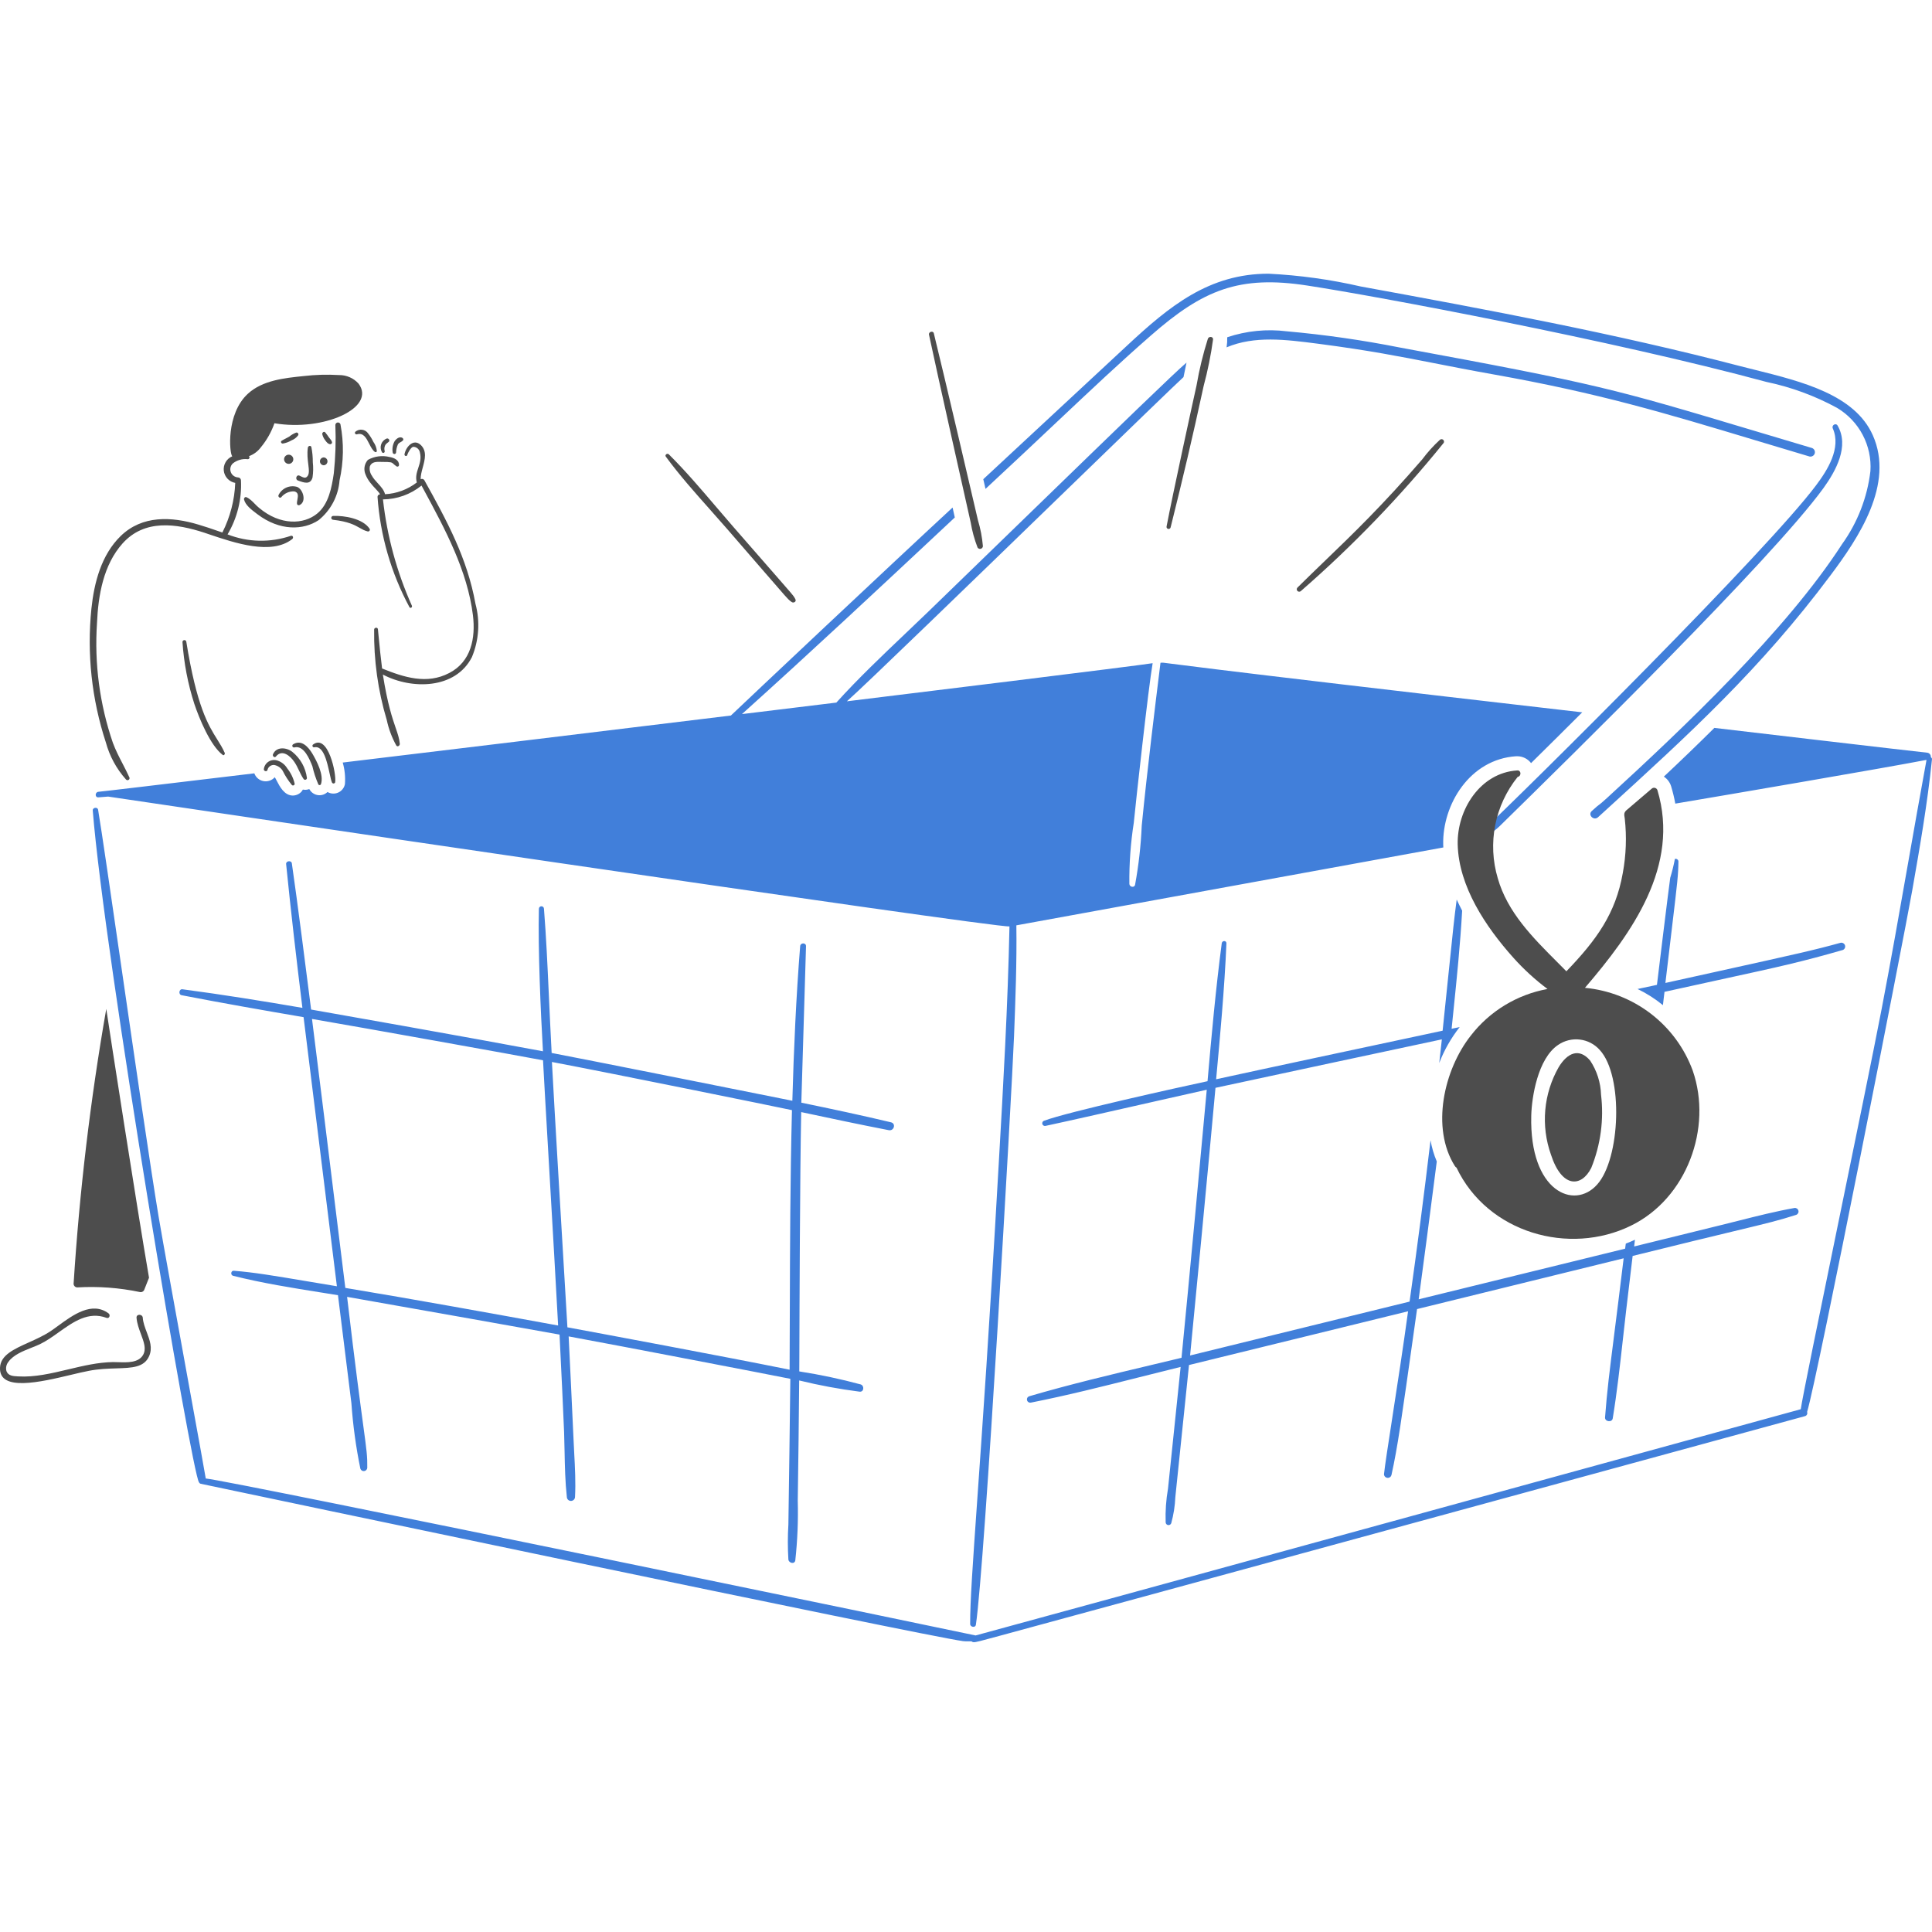 <svg width="120" height="120" viewBox="0 0 120 120" fill="none" xmlns="http://www.w3.org/2000/svg">
<g clip-path="url(#clip0_348_36140)">
<path fill-rule="evenodd" clip-rule="evenodd" d="M108.993 22.969C111.947 23.706 115.198 24.517 116.321 27.029C117.68 30.071 115.44 33.409 113.685 35.75C109.333 41.572 104.965 45.554 99.659 50.393L99.253 50.763C98.991 50.995 98.606 50.618 98.865 50.377C99.197 50.075 99.265 50.026 99.334 49.976C99.402 49.926 99.472 49.875 99.802 49.575C104.542 45.231 110.936 39.18 114.412 33.8C115.376 32.458 115.983 30.895 116.175 29.258C116.226 28.479 116.059 27.701 115.694 27.009C115.329 26.317 114.779 25.738 114.105 25.335C112.73 24.586 111.251 24.042 109.715 23.722C100.089 21.116 85.434 18.382 81.199 17.736C76.979 17.084 74.728 17.993 71.48 20.842C69.526 22.551 67.834 24.146 65.62 26.233C64.366 27.416 62.944 28.757 61.212 30.366L61.074 29.764C61.909 28.991 64.122 26.933 66.17 25.028L66.173 25.026L66.179 25.02C67.8 23.513 69.317 22.103 69.965 21.502C72.653 18.993 75.101 17 78.795 17C80.723 17.096 82.638 17.361 84.519 17.794C92.418 19.239 100.328 20.715 108.103 22.745C108.395 22.82 108.692 22.894 108.993 22.969ZM76.186 21.574C77.925 20.842 79.85 21.09 81.813 21.343L81.983 21.365C85.052 21.768 86.926 22.136 89.074 22.557C90.174 22.773 91.345 23.003 92.785 23.259C99.32 24.424 103.357 25.639 109.044 27.351C110.095 27.667 111.202 28.001 112.392 28.354C112.461 28.369 112.534 28.357 112.594 28.32C112.655 28.284 112.699 28.225 112.718 28.157C112.736 28.09 112.728 28.017 112.695 27.955C112.661 27.893 112.605 27.846 112.537 27.824C111.15 27.412 109.927 27.046 108.828 26.717L108.828 26.717C100.253 24.151 99.267 23.856 86.931 21.582C84.614 21.123 82.275 20.788 79.922 20.578C78.677 20.422 77.414 20.549 76.226 20.947C76.231 21.157 76.217 21.366 76.186 21.574ZM91.928 52.289C91.751 52.455 91.475 52.185 91.653 52.016C95.268 48.603 109.775 34.181 112.788 30.159C113.516 29.196 114.373 27.824 113.839 26.612C113.75 26.412 114.025 26.243 114.138 26.436C114.875 27.712 114.033 29.244 113.257 30.32C110.014 34.776 97.537 47.008 93.167 51.293L93.133 51.326C92.911 51.537 92.722 51.671 92.532 51.805C92.341 51.94 92.151 52.075 91.928 52.289ZM55.205 70.198C53.386 69.845 51.575 69.46 49.764 69.074C49.686 72.862 49.658 81.443 49.649 84.306C49.647 84.743 49.646 85.047 49.645 85.18C49.654 85.18 49.66 85.182 49.666 85.184C49.672 85.186 49.678 85.188 49.686 85.188C50.959 85.386 52.219 85.654 53.462 85.99C53.697 86.071 53.665 86.464 53.398 86.44C52.133 86.279 50.877 86.046 49.639 85.742C49.631 86.981 49.574 91.952 49.55 93.207C49.584 94.448 49.532 95.689 49.397 96.922C49.347 97.18 48.992 97.082 48.968 96.866C48.923 96.142 48.923 95.416 48.968 94.692C48.984 93.977 49.081 86.588 49.089 85.641C47.682 85.357 38.505 83.592 35.32 83.006C35.366 83.945 35.57 88.141 35.619 89.305C35.632 89.622 35.649 89.941 35.666 90.262L35.666 90.262L35.666 90.262C35.714 91.165 35.763 92.078 35.716 92.972C35.716 93.039 35.689 93.104 35.642 93.151C35.594 93.198 35.529 93.225 35.462 93.225C35.394 93.225 35.329 93.198 35.281 93.151C35.234 93.104 35.207 93.039 35.207 92.972C35.105 92.047 35.086 91.105 35.067 90.164V90.164C35.059 89.759 35.051 89.355 35.037 88.952C34.996 87.829 34.848 84.81 34.781 83.462L34.754 82.894C33.353 82.635 25.332 81.218 22.526 80.722C21.946 80.62 21.589 80.556 21.559 80.551C22.075 84.939 22.388 87.246 22.571 88.604C22.776 90.113 22.821 90.449 22.812 91.167C22.809 91.218 22.788 91.266 22.753 91.303C22.718 91.34 22.671 91.364 22.621 91.371C22.57 91.378 22.518 91.366 22.475 91.339C22.432 91.312 22.399 91.271 22.383 91.223C22.108 89.88 21.922 88.521 21.826 87.155C21.765 86.666 21.655 85.786 21.535 84.815L21.532 84.794L21.532 84.792C21.314 83.04 21.06 81.002 20.992 80.447C20.653 80.392 20.312 80.338 19.971 80.283L19.971 80.283L19.97 80.283L19.969 80.283L19.968 80.283L19.967 80.283C18.127 79.99 16.282 79.696 14.482 79.243C14.303 79.202 14.336 78.913 14.522 78.929C15.764 79.027 16.916 79.22 19.098 79.587L19.099 79.587L19.103 79.588L19.108 79.589L19.113 79.589C19.649 79.68 20.248 79.78 20.925 79.892C20.724 78.264 20.362 75.338 19.994 72.372L19.993 72.365L19.993 72.365L19.991 72.345L19.986 72.312L19.985 72.298L19.983 72.287C19.483 68.25 18.976 64.159 18.856 63.178C16.325 62.745 13.802 62.304 11.28 61.814C11.069 61.774 11.118 61.421 11.328 61.445C13.819 61.774 16.301 62.175 18.783 62.6C18.418 59.63 18.071 56.655 17.772 53.67C17.748 53.469 18.095 53.421 18.127 53.622C18.462 55.919 19.056 60.597 19.257 62.18L19.257 62.18C19.294 62.471 19.318 62.658 19.324 62.705C19.849 62.793 29.454 64.494 33.724 65.297C33.579 62.818 33.412 58.94 33.471 56.447C33.471 56.405 33.488 56.365 33.517 56.336C33.547 56.306 33.587 56.29 33.629 56.29C33.671 56.29 33.711 56.306 33.741 56.336C33.77 56.365 33.787 56.405 33.787 56.447C33.927 58.227 34.003 59.891 34.092 61.85V61.85L34.092 61.85C34.141 62.923 34.194 64.084 34.264 65.401C35.566 65.642 48.397 68.201 49.214 68.37C49.303 65.167 49.446 61.966 49.699 58.772C49.715 58.539 50.071 58.539 50.063 58.772C49.974 61.693 49.78 68.168 49.772 68.489C51.639 68.874 53.499 69.269 55.343 69.709C55.666 69.789 55.529 70.26 55.205 70.198ZM20.985 76.239C21.223 78.17 21.402 79.617 21.449 79.995C25.541 80.671 30.796 81.622 34.666 82.33C34.556 80.221 34.309 75.978 34.096 72.299C33.919 69.257 33.765 66.601 33.728 65.857C32.001 65.528 22.427 63.811 19.379 63.289C19.755 66.253 20.496 72.268 20.985 76.239ZM35.094 79.926C35.169 81.2 35.225 82.125 35.243 82.442V82.442C37.004 82.767 45.208 84.295 49.044 85.075C49.049 83.959 49.053 82.842 49.056 81.724C49.068 77.467 49.081 73.206 49.19 68.953C47.985 68.697 38.048 66.675 34.281 65.961C34.45 69.132 34.866 76.103 35.094 79.926ZM114.324 58.557C112.657 59.017 111.735 59.22 106.523 60.372C105.63 60.569 104.611 60.794 103.441 61.053C103.608 59.636 103.74 58.53 103.845 57.653L103.845 57.651C104.193 54.741 104.239 54.358 104.25 53.502C104.248 53.477 104.241 53.452 104.228 53.43C104.215 53.408 104.198 53.389 104.177 53.374C104.156 53.359 104.132 53.349 104.107 53.345C104.082 53.341 104.056 53.343 104.031 53.349C103.956 53.745 103.859 54.136 103.741 54.521C103.66 55.065 102.957 60.813 102.916 61.171L102.728 61.212C102.388 61.286 102.052 61.36 101.711 61.428C102.275 61.699 102.804 62.036 103.287 62.432C103.299 62.336 103.31 62.24 103.321 62.143L103.321 62.141C103.342 61.962 103.363 61.782 103.385 61.605C104.922 61.263 106.174 60.991 107.245 60.758L107.246 60.758L107.246 60.758L107.246 60.758L107.246 60.758C110.342 60.084 111.919 59.741 114.461 59.005C114.516 58.983 114.559 58.941 114.585 58.889C114.61 58.836 114.614 58.776 114.597 58.72C114.58 58.664 114.542 58.617 114.492 58.587C114.442 58.556 114.382 58.546 114.324 58.557ZM107.987 75.82C109.142 75.528 110.297 75.236 111.47 75.028C111.524 75.024 111.577 75.04 111.621 75.072C111.664 75.104 111.694 75.151 111.705 75.203C111.716 75.256 111.708 75.311 111.681 75.358C111.655 75.404 111.612 75.44 111.561 75.458C110.46 75.809 109.805 75.967 107.724 76.467L107.724 76.467L107.722 76.467C106.378 76.79 104.441 77.256 101.406 78.009C101.276 79.141 101.139 80.282 101.001 81.412C100.93 82.016 100.863 82.622 100.796 83.228C100.615 84.857 100.434 86.489 100.169 88.103C100.12 88.369 99.676 88.305 99.692 88.04C99.817 86.396 99.969 85.196 100.258 82.912L100.258 82.911L100.258 82.908C100.411 81.702 100.602 80.192 100.848 78.155L88.016 81.309L87.886 82.228L87.886 82.229C87.019 88.396 86.812 89.864 86.424 91.627C86.407 91.68 86.373 91.726 86.325 91.756C86.278 91.786 86.222 91.799 86.166 91.791C86.11 91.783 86.059 91.756 86.022 91.715C85.984 91.673 85.963 91.62 85.962 91.564C86.021 91.013 86.228 89.67 86.49 87.978L86.49 87.977C86.789 86.037 87.159 83.638 87.458 81.446C86.57 81.665 83.458 82.428 80.343 83.192L80.248 83.215L80.247 83.215C77.693 83.841 75.153 84.464 73.851 84.784C73.763 85.656 73.189 91.183 73.035 92.67L73.033 92.692L73.031 92.708L73.002 92.992C72.979 93.538 72.894 94.079 72.749 94.605C72.736 94.645 72.71 94.678 72.674 94.701C72.638 94.722 72.596 94.731 72.555 94.726C72.513 94.72 72.475 94.7 72.447 94.669C72.419 94.638 72.403 94.598 72.401 94.557C72.377 93.856 72.426 93.154 72.547 92.463C72.612 91.82 73.268 85.506 73.331 84.904H73.323C72.459 85.115 71.595 85.333 70.731 85.551C68.506 86.112 66.279 86.674 64.031 87.119C63.98 87.129 63.926 87.12 63.882 87.092C63.837 87.065 63.805 87.022 63.791 86.972C63.778 86.921 63.784 86.868 63.809 86.822C63.834 86.776 63.876 86.742 63.925 86.725C66.417 85.994 68.955 85.39 71.489 84.788L71.492 84.787C72.124 84.637 72.755 84.487 73.386 84.335C73.774 80.443 74.808 69.346 74.954 67.685C74.566 67.768 73.285 68.058 71.731 68.41L71.73 68.411L71.729 68.411C69.363 68.947 66.366 69.627 64.936 69.932C64.894 69.94 64.851 69.933 64.814 69.91C64.778 69.888 64.752 69.853 64.74 69.812C64.729 69.772 64.734 69.728 64.754 69.691C64.774 69.653 64.807 69.624 64.848 69.611C66.346 69.054 73.209 67.539 75.002 67.155C75.252 64.291 75.512 61.435 75.884 58.594C75.9 58.406 76.183 58.402 76.175 58.594C76.067 61.311 75.73 64.933 75.594 66.397C75.561 66.749 75.54 66.976 75.536 67.035C78.02 66.49 85.311 64.934 88.446 64.266L89.604 64.018C89.749 62.62 89.862 61.519 89.954 60.633C90.263 57.628 90.317 57.096 90.478 55.874C90.583 56.099 90.696 56.332 90.817 56.564C90.698 58.67 90.486 60.741 90.279 62.76L90.279 62.76C90.24 63.141 90.201 63.52 90.162 63.898C90.247 63.882 90.329 63.864 90.411 63.846C90.495 63.828 90.578 63.81 90.664 63.794C90.131 64.47 89.703 65.222 89.394 66.024C89.423 65.778 89.449 65.533 89.475 65.287L89.476 65.283L89.476 65.283C89.502 65.041 89.528 64.798 89.556 64.556C87.316 65.031 77.946 67.037 75.496 67.567C75.107 71.907 74.04 82.987 73.919 84.191C74.073 84.15 83.161 81.92 87.551 80.845C88.022 77.51 88.456 74.169 88.853 70.823C88.931 71.276 89.061 71.718 89.241 72.141C89.014 73.954 88.262 79.667 88.117 80.702L90.842 80.034C94.072 79.242 99.019 78.029 100.94 77.557C100.948 77.507 100.953 77.457 100.959 77.407C100.966 77.352 100.972 77.298 100.981 77.243C101.17 77.17 101.364 77.09 101.549 77.002C101.534 77.147 101.517 77.283 101.501 77.419C101.606 77.395 102.421 77.194 103.42 76.948C104.581 76.662 105.991 76.314 106.821 76.111C107.21 76.016 107.599 75.918 107.987 75.82ZM119.928 47.033C119.935 46.967 119.916 46.901 119.875 46.849C119.835 46.796 119.775 46.762 119.709 46.752C119.027 46.686 106.547 45.22 106.482 45.211C105.414 46.271 104.388 47.258 103.345 48.237C103.561 48.379 103.722 48.592 103.797 48.839C103.903 49.192 103.99 49.551 104.056 49.914C106.83 49.448 117.204 47.675 119.596 47.209C119.616 47.203 119.638 47.201 119.659 47.202C119.261 49.363 118.88 51.526 118.5 53.689L118.5 53.689C117.975 56.675 117.449 59.661 116.878 62.639C116.352 65.372 115.206 70.956 114.14 76.149L114.14 76.151L114.139 76.152C112.989 81.753 111.932 86.901 111.849 87.529C111.785 87.55 61.579 101.33 60.596 101.581C60.574 101.56 14.181 91.939 12.78 91.832C12.78 91.785 12.317 89.24 11.756 86.155L11.756 86.155L11.756 86.155C11.008 82.036 10.084 76.953 9.852 75.568C9.347 72.536 8.378 65.847 7.537 60.048L7.537 60.048C6.888 55.564 6.315 51.612 6.093 50.293C6.061 50.108 5.746 50.148 5.761 50.341C6.488 59.451 11.942 91.652 12.359 92.065C12.368 92.089 12.384 92.111 12.403 92.127C12.423 92.144 12.447 92.156 12.473 92.161C14.744 92.642 57.329 101.597 59.818 101.934C59.914 101.947 60.013 101.946 60.111 101.945C60.193 101.944 60.274 101.943 60.351 101.95C60.448 102.047 60.601 102.005 61.332 101.806L61.332 101.806L61.333 101.806C61.554 101.745 61.829 101.671 62.171 101.581C63.456 101.244 112.032 87.981 112.089 87.965C112.118 87.96 112.146 87.949 112.17 87.932C112.194 87.916 112.215 87.894 112.229 87.868C112.244 87.843 112.253 87.815 112.255 87.786C112.257 87.756 112.253 87.727 112.242 87.7C112.891 85.574 118.239 58.313 118.768 55.331C119.244 52.626 119.716 49.914 119.996 47.186C120.003 47.157 120 47.126 119.988 47.098C119.976 47.071 119.954 47.048 119.928 47.033ZM71.998 41.831C72.045 41.447 72.075 41.21 72.079 41.168C72.145 41.166 72.161 41.161 72.176 41.159C72.301 41.141 72.448 41.269 98.275 44.244C97.264 45.255 96.205 46.306 95.097 47.398C94.997 47.266 94.868 47.159 94.719 47.085C94.57 47.011 94.406 46.972 94.24 46.972H94.168C91.297 47.157 89.583 49.965 89.64 52.468C89.64 52.496 89.642 52.524 89.644 52.553C89.646 52.581 89.648 52.609 89.648 52.637C88.84 52.785 63.199 57.464 63.128 57.475C63.16 59.778 63.072 62.081 62.983 64.376C62.837 68.055 61.167 97.267 60.614 100.916C60.581 101.125 60.258 101.061 60.258 100.868C60.254 99.481 60.416 97.183 60.7 93.141C61.009 88.76 61.462 82.328 62.004 72.785L62.033 72.286C62.315 67.382 62.598 62.462 62.7 57.541C61.893 57.662 6.784 49.488 6.718 49.477L6.111 49.525C5.884 49.542 5.893 49.199 6.111 49.18C6.446 49.152 10.802 48.63 13.561 48.3C14.781 48.154 15.689 48.045 15.797 48.033C15.841 48.156 15.915 48.265 16.015 48.349C16.114 48.434 16.233 48.492 16.362 48.516C16.491 48.541 16.623 48.531 16.747 48.488C16.871 48.446 16.981 48.372 17.067 48.274C17.103 48.328 17.143 48.406 17.19 48.497C17.376 48.857 17.663 49.413 18.191 49.413C18.294 49.411 18.395 49.388 18.488 49.345C18.582 49.302 18.665 49.239 18.732 49.162C18.762 49.124 18.789 49.084 18.813 49.042C18.945 49.07 19.083 49.059 19.209 49.01C19.219 49.024 19.227 49.036 19.235 49.049C19.239 49.056 19.244 49.064 19.249 49.072C19.306 49.16 19.383 49.234 19.472 49.288C19.561 49.343 19.662 49.377 19.766 49.389C19.871 49.4 19.977 49.389 20.076 49.355C20.175 49.321 20.266 49.266 20.341 49.193C20.442 49.251 20.555 49.285 20.672 49.29C20.788 49.296 20.904 49.274 21.01 49.226C21.116 49.178 21.209 49.105 21.281 49.014C21.354 48.923 21.402 48.817 21.424 48.703C21.459 48.252 21.413 47.798 21.287 47.363C24.474 46.986 38.897 45.237 45.397 44.443C46.117 43.753 55.277 35.118 59.167 31.523L59.304 32.141L58.864 32.553C54.629 36.516 50.398 40.473 46.084 44.354C47.76 44.148 49.459 43.941 51.116 43.74C51.394 43.706 51.671 43.673 51.947 43.639C53.293 42.15 54.76 40.754 56.221 39.365C56.701 38.908 57.18 38.452 57.655 37.994C59.935 35.783 61.972 33.806 63.768 32.064C69.689 26.318 72.983 23.122 73.696 22.523C73.692 22.544 73.685 22.579 73.676 22.622C73.632 22.841 73.541 23.289 73.51 23.422C73.176 23.716 69.987 26.806 66.19 30.487C60.577 35.928 53.633 42.658 52.602 43.559C55.158 43.25 70.768 41.334 71.593 41.192C71.331 42.695 70.551 49.784 70.421 51.109C70.225 52.365 70.133 53.634 70.147 54.905C70.162 55.097 70.454 55.161 70.502 54.953C70.725 53.742 70.863 52.516 70.915 51.286C71.247 47.9 71.792 43.491 71.998 41.831Z" fill="#417FDA"/>
<path fill-rule="evenodd" clip-rule="evenodd" d="M60.29 32.444C60.161 31.874 58.172 23.024 57.703 20.793C57.66 20.605 57.962 20.522 58.002 20.705C58.552 22.92 60.622 31.778 60.743 32.316C60.901 32.839 61.003 33.377 61.05 33.92C61.049 33.959 61.035 33.995 61.011 34.025C60.987 34.055 60.954 34.077 60.917 34.086C60.88 34.096 60.84 34.094 60.805 34.08C60.769 34.066 60.739 34.041 60.718 34.008C60.523 33.502 60.379 32.978 60.29 32.444ZM44.124 31.676L44.124 31.675C43.164 30.597 42.202 29.515 41.355 28.362C41.273 28.25 41.452 28.129 41.541 28.218C42.569 29.238 43.517 30.351 44.462 31.459C44.824 31.884 45.186 32.308 45.551 32.727C46.714 34.062 47.512 34.974 48.062 35.603L48.063 35.603C49.181 36.882 49.28 36.995 49.351 37.123C49.358 37.135 49.365 37.147 49.372 37.161L49.384 37.184L49.399 37.212C49.489 37.364 49.291 37.485 49.165 37.388C49.147 37.375 49.132 37.364 49.118 37.353C49.105 37.344 49.093 37.335 49.081 37.326C48.944 37.222 48.828 37.088 47.352 35.382C46.822 34.769 46.116 33.953 45.171 32.863C44.826 32.465 44.475 32.071 44.124 31.676ZM72.709 32.759C73.468 29.714 74.052 27.25 74.763 23.964C75.018 23.017 75.212 22.055 75.345 21.084C75.362 20.892 75.078 20.875 75.022 21.044C74.722 21.993 74.487 22.96 74.319 23.941C74.1 24.912 72.831 30.737 72.459 32.695C72.45 32.728 72.455 32.763 72.473 32.792C72.49 32.821 72.519 32.842 72.552 32.851C72.585 32.859 72.62 32.854 72.65 32.837C72.679 32.82 72.701 32.792 72.709 32.759ZM89.672 27.506C86.99 30.826 84.02 33.908 80.796 36.715C80.767 36.74 80.729 36.754 80.69 36.752C80.651 36.751 80.614 36.735 80.587 36.707C80.559 36.679 80.544 36.642 80.543 36.604C80.543 36.565 80.558 36.528 80.584 36.499C81.153 35.935 81.712 35.396 82.279 34.849C84.037 33.156 85.875 31.385 88.338 28.532C88.663 28.096 89.029 27.69 89.43 27.321C89.457 27.296 89.491 27.28 89.528 27.278C89.565 27.276 89.602 27.287 89.631 27.31C89.661 27.332 89.681 27.364 89.688 27.4C89.696 27.436 89.69 27.474 89.672 27.506ZM17.26 47.249C17.167 47.213 17.067 47.199 16.968 47.208C16.869 47.217 16.773 47.249 16.688 47.301C16.603 47.353 16.532 47.424 16.479 47.509C16.427 47.593 16.395 47.688 16.387 47.787C16.387 47.908 16.589 47.948 16.614 47.82C16.634 47.728 16.687 47.648 16.763 47.592C16.838 47.535 16.932 47.508 17.026 47.514C17.136 47.533 17.24 47.575 17.332 47.637C17.424 47.699 17.502 47.781 17.559 47.876C17.714 48.19 17.905 48.487 18.128 48.758C18.144 48.773 18.164 48.783 18.186 48.786C18.208 48.789 18.23 48.785 18.25 48.774C18.269 48.763 18.284 48.746 18.293 48.726C18.302 48.706 18.303 48.684 18.298 48.662C18.217 48.319 18.059 47.997 17.837 47.721C17.707 47.502 17.503 47.334 17.26 47.249ZM16.956 46.849C17.166 46.359 17.788 46.416 18.153 46.696C18.657 47.102 18.984 47.685 19.064 48.325C19.064 48.349 19.055 48.373 19.04 48.392C19.025 48.411 19.004 48.425 18.981 48.431C18.957 48.438 18.932 48.436 18.909 48.427C18.886 48.418 18.867 48.402 18.854 48.381C18.743 48.219 18.659 48.041 18.574 47.863L18.574 47.863C18.487 47.678 18.399 47.493 18.28 47.322C18.04 46.961 17.521 46.512 17.142 46.985C17.045 47.1 16.907 46.953 16.956 46.849ZM18.206 46.231C18.184 46.244 18.168 46.264 18.16 46.288C18.152 46.312 18.153 46.339 18.163 46.362C18.172 46.385 18.19 46.404 18.213 46.416C18.236 46.427 18.262 46.43 18.287 46.423C18.878 46.271 19.235 47.169 19.403 47.594C19.492 47.981 19.616 48.359 19.775 48.724C19.785 48.738 19.798 48.749 19.814 48.756C19.829 48.763 19.847 48.765 19.864 48.763C19.881 48.76 19.897 48.753 19.91 48.741C19.923 48.73 19.932 48.716 19.937 48.699C20.123 48.13 19.684 47.287 19.395 46.798C19.144 46.391 18.725 45.911 18.206 46.231ZM19.41 46.291C19.418 46.27 19.432 46.251 19.452 46.239C20.378 45.562 20.907 48.076 20.818 48.586C20.813 48.606 20.801 48.624 20.785 48.638C20.77 48.651 20.75 48.66 20.729 48.662C20.709 48.665 20.688 48.661 20.669 48.652C20.65 48.643 20.635 48.629 20.624 48.611C20.573 48.5 20.526 48.285 20.471 48.03L20.471 48.03C20.314 47.315 20.091 46.291 19.524 46.415C19.502 46.42 19.478 46.417 19.458 46.407C19.438 46.396 19.422 46.379 19.413 46.358C19.404 46.336 19.403 46.313 19.41 46.291ZM15.304 30.881C15.214 30.843 15.134 30.953 15.158 31.025C15.241 31.376 15.626 31.665 15.917 31.885L15.98 31.933C17.388 33.003 18.853 32.931 19.788 32.309C20.163 32.006 20.471 31.631 20.695 31.206C20.919 30.781 21.053 30.315 21.09 29.837C21.347 28.692 21.366 27.508 21.146 26.355C21.136 26.318 21.112 26.287 21.08 26.266C21.048 26.245 21.009 26.236 20.971 26.241C20.933 26.245 20.898 26.264 20.872 26.292C20.846 26.32 20.831 26.357 20.83 26.395C20.871 27.397 20.839 28.4 20.734 29.396C20.607 30.263 20.418 31.314 19.699 31.9C18.869 32.581 17.412 32.653 16.096 31.547C15.998 31.47 15.909 31.379 15.819 31.287C15.664 31.128 15.507 30.968 15.304 30.881ZM18.064 33.281C18.202 33.24 18.243 33.41 18.153 33.481C16.864 34.498 14.582 33.726 12.995 33.19C12.895 33.156 12.797 33.123 12.703 33.091C10.94 32.513 8.984 32.233 7.617 33.749C6.421 35.081 6.098 36.983 6.025 38.7C5.856 41.219 6.191 43.747 7.011 46.138C7.179 46.592 7.397 47.013 7.615 47.434C7.755 47.706 7.896 47.977 8.022 48.256C8.043 48.283 8.052 48.316 8.047 48.35C8.042 48.383 8.025 48.413 7.998 48.433C7.971 48.453 7.937 48.462 7.904 48.457C7.871 48.453 7.84 48.435 7.82 48.409C7.232 47.75 6.806 46.964 6.575 46.114C5.696 43.435 5.39 40.604 5.678 37.802C5.847 36.189 6.292 34.464 7.497 33.292C8.839 31.992 10.65 32.081 12.331 32.586C12.732 32.703 13.131 32.841 13.531 32.979L13.531 32.979L13.531 32.979L13.531 32.979L13.531 32.979L13.531 32.979L13.531 32.979L13.531 32.979L13.531 32.979L13.531 32.979L13.531 32.979L13.531 32.979L13.531 32.979L13.531 32.979L13.531 32.979L13.531 32.979L13.531 32.979L13.532 32.979C13.625 33.011 13.718 33.044 13.811 33.075C14.296 32.117 14.569 31.066 14.611 29.994C14.427 29.96 14.258 29.868 14.13 29.732C14.002 29.595 13.921 29.421 13.9 29.236C13.88 29.051 13.919 28.864 14.014 28.703C14.108 28.541 14.253 28.415 14.426 28.341C14.247 28.164 14.031 25.706 15.396 24.457C16.305 23.62 17.669 23.48 18.845 23.36L18.864 23.358C19.591 23.273 20.325 23.252 21.056 23.296C21.284 23.293 21.511 23.338 21.72 23.43C21.929 23.521 22.116 23.656 22.268 23.825C23.393 25.317 20.122 26.81 17.046 26.289C16.856 26.831 16.571 27.337 16.204 27.781C16.017 28.034 15.758 28.226 15.461 28.334C15.478 28.349 15.49 28.368 15.495 28.389C15.5 28.411 15.499 28.433 15.491 28.454C15.483 28.474 15.469 28.492 15.45 28.504C15.432 28.517 15.41 28.523 15.388 28.522C15.223 28.502 15.055 28.515 14.896 28.561C14.736 28.606 14.587 28.683 14.458 28.787C14.387 28.856 14.337 28.944 14.316 29.04C14.294 29.136 14.302 29.236 14.337 29.328C14.372 29.421 14.434 29.5 14.514 29.558C14.595 29.616 14.691 29.649 14.79 29.654C14.836 29.656 14.879 29.676 14.912 29.708C14.945 29.741 14.964 29.784 14.967 29.83C15.025 31.007 14.736 32.175 14.135 33.192C15.392 33.685 16.786 33.717 18.064 33.281ZM11.569 39.843C11.561 39.816 11.543 39.792 11.519 39.776C11.495 39.761 11.466 39.754 11.437 39.758C11.408 39.762 11.382 39.776 11.363 39.798C11.344 39.82 11.334 39.847 11.334 39.876C11.421 41.182 11.668 42.472 12.07 43.719C12.373 44.622 13.065 46.311 13.833 46.889C13.913 46.952 13.986 46.832 13.959 46.763C13.823 46.455 13.665 46.203 13.492 45.927C12.935 45.038 12.223 43.9 11.569 39.843ZM20.608 32.083C20.629 32.061 20.658 32.047 20.689 32.045C21.384 32.015 22.548 32.21 22.959 32.847C22.969 32.866 22.974 32.887 22.973 32.908C22.972 32.929 22.964 32.95 22.951 32.967C22.938 32.984 22.921 32.997 22.901 33.004C22.881 33.011 22.859 33.013 22.838 33.008C22.644 32.961 22.503 32.88 22.341 32.788C22.033 32.613 21.651 32.395 20.689 32.285C20.658 32.283 20.629 32.269 20.608 32.247C20.587 32.225 20.576 32.195 20.576 32.165C20.576 32.135 20.587 32.105 20.608 32.083ZM29.532 37.501C29.014 34.646 27.762 32.357 26.355 29.822C26.331 29.786 26.294 29.76 26.252 29.749C26.21 29.739 26.166 29.745 26.128 29.766C26.122 29.538 26.19 29.287 26.259 29.032C26.393 28.534 26.532 28.022 26.136 27.64C25.675 27.206 25.198 27.776 25.124 28.218C25.109 28.322 25.262 28.37 25.294 28.265C25.327 28.129 25.529 27.768 25.666 27.752C25.765 27.753 25.86 27.788 25.935 27.851C26.01 27.914 26.061 28.001 26.079 28.097C26.175 28.467 26.077 28.766 25.981 29.059C25.887 29.347 25.795 29.629 25.889 29.966C25.322 30.404 24.634 30.659 23.916 30.697C23.851 30.435 23.656 30.223 23.462 30.012C23.323 29.86 23.185 29.709 23.095 29.541C22.979 29.372 22.935 29.164 22.973 28.963C23.087 28.675 23.387 28.683 23.633 28.689H23.633H23.633H23.633C23.667 28.69 23.7 28.691 23.732 28.691C24.306 28.691 24.33 28.713 24.446 28.82C24.488 28.858 24.541 28.908 24.638 28.972C24.652 28.98 24.669 28.984 24.685 28.984C24.702 28.984 24.718 28.98 24.733 28.971C24.747 28.963 24.76 28.952 24.768 28.938C24.777 28.924 24.782 28.908 24.783 28.891C24.799 28.578 24.484 28.434 24.201 28.386C23.744 28.272 23.262 28.335 22.851 28.563C22.739 28.688 22.666 28.842 22.642 29.007C22.618 29.173 22.643 29.341 22.713 29.493C22.855 29.851 23.102 30.116 23.31 30.339C23.434 30.472 23.545 30.59 23.61 30.705C23.59 30.704 23.569 30.707 23.549 30.714C23.53 30.721 23.512 30.733 23.497 30.747C23.482 30.761 23.47 30.778 23.462 30.797C23.453 30.816 23.449 30.837 23.449 30.857C23.615 33.254 24.29 35.59 25.43 37.709C25.487 37.813 25.624 37.726 25.583 37.621C24.645 35.525 24.039 33.298 23.786 31.018C24.659 31.011 25.504 30.708 26.181 30.159L26.331 30.437C27.647 32.874 29.032 35.44 29.375 38.215C29.545 39.619 29.27 41.096 27.904 41.801C26.513 42.532 25.082 42.066 23.732 41.521C23.647 40.862 23.583 40.203 23.518 39.54C23.503 39.388 23.488 39.235 23.473 39.081C23.457 38.945 23.247 38.969 23.239 39.098C23.212 41.001 23.476 42.898 24.023 44.722C24.141 45.275 24.34 45.808 24.614 46.303C24.695 46.423 24.848 46.303 24.832 46.191C24.799 45.856 24.705 45.584 24.576 45.209C24.369 44.605 24.07 43.733 23.78 41.898C25.576 42.845 28.293 42.813 29.311 40.815C29.749 39.764 29.827 38.6 29.532 37.501ZM17.964 27.12C18.092 27.014 18.237 26.93 18.393 26.869C18.414 26.864 18.437 26.865 18.458 26.872C18.479 26.879 18.498 26.892 18.511 26.91C18.525 26.927 18.533 26.948 18.535 26.97C18.537 26.992 18.532 27.014 18.522 27.034C18.416 27.18 18.27 27.291 18.101 27.355C17.94 27.451 17.762 27.516 17.576 27.548C17.47 27.564 17.398 27.427 17.503 27.371C17.585 27.32 17.673 27.275 17.762 27.229C17.829 27.194 17.898 27.159 17.964 27.12ZM20.511 27.591C20.567 27.591 20.632 27.535 20.624 27.479C20.612 27.39 20.556 27.322 20.498 27.252C20.475 27.224 20.451 27.196 20.43 27.166C20.357 27.061 20.285 26.957 20.204 26.861C20.123 26.765 20.002 26.869 20.017 26.965C20.048 27.102 20.109 27.23 20.195 27.341C20.276 27.455 20.373 27.583 20.511 27.591ZM18.507 29.846C18.313 29.782 18.41 29.462 18.596 29.541C18.625 29.554 18.656 29.569 18.687 29.585C18.816 29.649 18.949 29.715 19.054 29.623C19.227 29.48 19.193 29.203 19.148 28.839C19.111 28.543 19.067 28.189 19.121 27.803C19.137 27.691 19.307 27.646 19.34 27.771C19.402 28.081 19.431 28.397 19.429 28.712C19.464 29.026 19.458 29.342 19.412 29.654C19.287 30.129 18.879 29.981 18.537 29.857L18.507 29.846ZM17.931 28.811C18.008 28.811 18.081 28.781 18.134 28.728C18.188 28.674 18.218 28.602 18.218 28.526C18.218 28.451 18.188 28.378 18.134 28.325C18.081 28.271 18.008 28.241 17.931 28.241C17.855 28.241 17.782 28.271 17.729 28.325C17.675 28.378 17.645 28.451 17.645 28.526C17.645 28.602 17.675 28.674 17.729 28.728C17.782 28.781 17.855 28.811 17.931 28.811ZM20.273 28.823C20.229 28.869 20.17 28.896 20.107 28.899C20.043 28.896 19.983 28.869 19.94 28.823C19.896 28.778 19.872 28.717 19.872 28.654C19.872 28.592 19.896 28.531 19.94 28.485C19.983 28.44 20.043 28.413 20.107 28.41C20.17 28.413 20.229 28.44 20.273 28.485C20.317 28.531 20.341 28.592 20.341 28.654C20.341 28.717 20.317 28.778 20.273 28.823ZM17.47 30.881C17.566 30.763 17.688 30.669 17.827 30.606C17.966 30.543 18.119 30.514 18.271 30.52C18.556 30.581 18.513 30.814 18.472 31.034C18.454 31.133 18.436 31.229 18.449 31.306C18.454 31.322 18.462 31.337 18.474 31.349C18.485 31.361 18.499 31.37 18.515 31.376C18.53 31.382 18.547 31.385 18.564 31.384C18.58 31.382 18.596 31.377 18.611 31.369C19.047 31.161 18.837 30.414 18.465 30.246C18.243 30.177 18.003 30.19 17.789 30.282C17.575 30.375 17.402 30.54 17.301 30.748C17.252 30.857 17.39 30.969 17.47 30.881ZM22.046 26.872C22.048 26.851 22.058 26.831 22.072 26.816C22.13 26.767 22.197 26.73 22.269 26.709C22.341 26.687 22.418 26.681 22.492 26.691C22.567 26.701 22.639 26.727 22.704 26.766C22.768 26.806 22.823 26.859 22.865 26.921C22.992 27.082 23.101 27.257 23.189 27.443C23.311 27.61 23.387 27.807 23.407 28.012C23.406 28.025 23.403 28.038 23.396 28.049C23.389 28.06 23.38 28.07 23.368 28.076C23.357 28.082 23.344 28.085 23.331 28.085C23.318 28.085 23.305 28.082 23.294 28.075C23.142 27.976 23.036 27.768 22.93 27.559C22.753 27.211 22.573 26.856 22.17 26.976C22.149 26.982 22.127 26.981 22.107 26.973C22.087 26.965 22.07 26.951 22.059 26.933C22.048 26.914 22.044 26.893 22.046 26.872ZM23.891 28.007C23.861 27.898 23.87 27.782 23.915 27.679C23.954 27.589 24.018 27.54 24.088 27.488L24.088 27.488C24.105 27.474 24.123 27.461 24.142 27.446C24.247 27.358 24.133 27.205 24.02 27.237C23.941 27.268 23.869 27.316 23.81 27.377C23.751 27.438 23.706 27.511 23.677 27.591C23.649 27.671 23.638 27.756 23.646 27.84C23.653 27.924 23.679 28.006 23.721 28.08C23.732 28.101 23.75 28.117 23.772 28.125C23.794 28.133 23.819 28.133 23.84 28.123C23.862 28.114 23.88 28.097 23.889 28.075C23.898 28.054 23.899 28.029 23.891 28.007ZM24.714 27.603C24.646 27.762 24.607 27.932 24.601 28.105C24.599 28.131 24.586 28.155 24.566 28.173C24.546 28.191 24.52 28.2 24.494 28.199C24.467 28.199 24.442 28.188 24.423 28.17C24.403 28.151 24.392 28.127 24.391 28.1C24.349 27.861 24.392 27.614 24.512 27.402C24.815 26.976 25.157 27.227 25.021 27.362C24.979 27.407 24.93 27.435 24.881 27.462C24.817 27.497 24.755 27.532 24.714 27.603ZM8.868 81.848C8.852 81.608 8.463 81.597 8.48 81.848C8.509 82.206 8.637 82.549 8.757 82.871C8.94 83.361 9.104 83.803 8.876 84.175C8.584 84.65 7.905 84.626 7.353 84.608H7.353H7.353H7.353C7.233 84.603 7.119 84.599 7.017 84.601C6.084 84.615 5.158 84.836 4.239 85.055L4.239 85.055C3.194 85.304 2.158 85.551 1.13 85.491L1.084 85.488C0.819 85.474 0.517 85.458 0.403 85.17C0.374 85.07 0.369 84.965 0.391 84.863C0.412 84.761 0.458 84.665 0.524 84.585C0.827 84.157 1.426 83.919 1.966 83.705L1.966 83.705L1.966 83.705L1.966 83.705C2.146 83.634 2.319 83.565 2.472 83.493C2.87 83.305 3.257 83.029 3.647 82.751C4.561 82.1 5.493 81.435 6.62 81.856C6.798 81.919 6.873 81.672 6.742 81.576C5.712 80.811 4.532 81.674 3.617 82.343L3.617 82.343C3.447 82.467 3.287 82.584 3.139 82.683C2.718 82.962 2.24 83.177 1.787 83.381C0.86 83.798 0.034 84.17 0.001 84.946C-0.068 86.459 2.523 85.842 4.418 85.391C4.824 85.294 5.199 85.205 5.508 85.147C6.122 85.026 6.703 85.008 7.22 84.992C8.199 84.961 8.948 84.938 9.259 84.24C9.489 83.734 9.302 83.239 9.115 82.745C9.002 82.447 8.889 82.148 8.868 81.848ZM8.69 80.252C7.412 79.984 6.104 79.887 4.801 79.963C4.742 79.963 4.685 79.94 4.643 79.9C4.6 79.859 4.575 79.804 4.571 79.746C4.934 74.02 5.612 68.317 6.601 62.664C6.798 64.004 8.528 75.148 9.256 79.361L9.228 79.433L9.227 79.434C9.14 79.658 9.052 79.882 8.964 80.099C8.945 80.153 8.907 80.199 8.856 80.227C8.806 80.255 8.747 80.264 8.69 80.252ZM105.139 66.499C104.627 65.101 103.726 63.876 102.541 62.966C101.356 62.056 99.936 61.497 98.444 61.355C101.38 57.936 104.355 53.78 102.948 49.086C102.938 49.05 102.918 49.017 102.891 48.991C102.864 48.965 102.83 48.946 102.794 48.936C102.757 48.926 102.719 48.926 102.682 48.936C102.646 48.945 102.612 48.964 102.585 48.99C102.5 49.061 101.019 50.326 100.999 50.345C100.86 50.491 100.877 50.594 100.905 50.765C100.908 50.781 100.91 50.799 100.913 50.817C100.915 50.828 100.917 50.84 100.918 50.852C101.043 51.981 101 53.122 100.792 54.239C100.35 56.738 99.168 58.379 97.291 60.329C97.107 60.142 96.92 59.954 96.732 59.766C95.206 58.239 93.627 56.66 93.03 54.552C92.71 53.481 92.655 52.349 92.87 51.252C93.086 50.155 93.565 49.127 94.267 48.253C94.502 48.213 94.494 47.836 94.243 47.852C91.93 47.997 90.491 50.308 90.54 52.45C90.603 55.066 92.286 57.569 93.984 59.471C94.628 60.192 95.343 60.848 96.118 61.428C94.23 61.773 92.537 62.8 91.365 64.309C89.668 66.453 88.875 70.063 90.362 72.421C90.388 72.464 90.424 72.5 90.467 72.526C92.4 76.586 97.469 78.008 101.302 76.128C104.759 74.442 106.376 70.07 105.139 66.499ZM99.201 73.575C97.775 75.179 94.991 74.014 95.109 69.303C95.135 68.148 95.517 65.741 96.779 64.901C97.173 64.63 97.654 64.512 98.13 64.57C98.607 64.627 99.045 64.857 99.362 65.214C100.85 66.827 100.644 71.976 99.201 73.575ZM96.809 66.29C97.356 65.382 98.09 65.071 98.769 65.877C99.186 66.507 99.42 67.239 99.443 67.992C99.629 69.536 99.42 71.101 98.835 72.543C98.225 73.753 97.007 73.809 96.329 71.706C96.016 70.821 95.897 69.88 95.98 68.946C96.062 68.012 96.345 67.106 96.809 66.29Z" fill="#4D4D4D"/>
</g>
<defs>
<clipPath id="clip0_348_36140">
<rect width="120" height="120" fill="white"/>
</clipPath>
</defs>
</svg>
